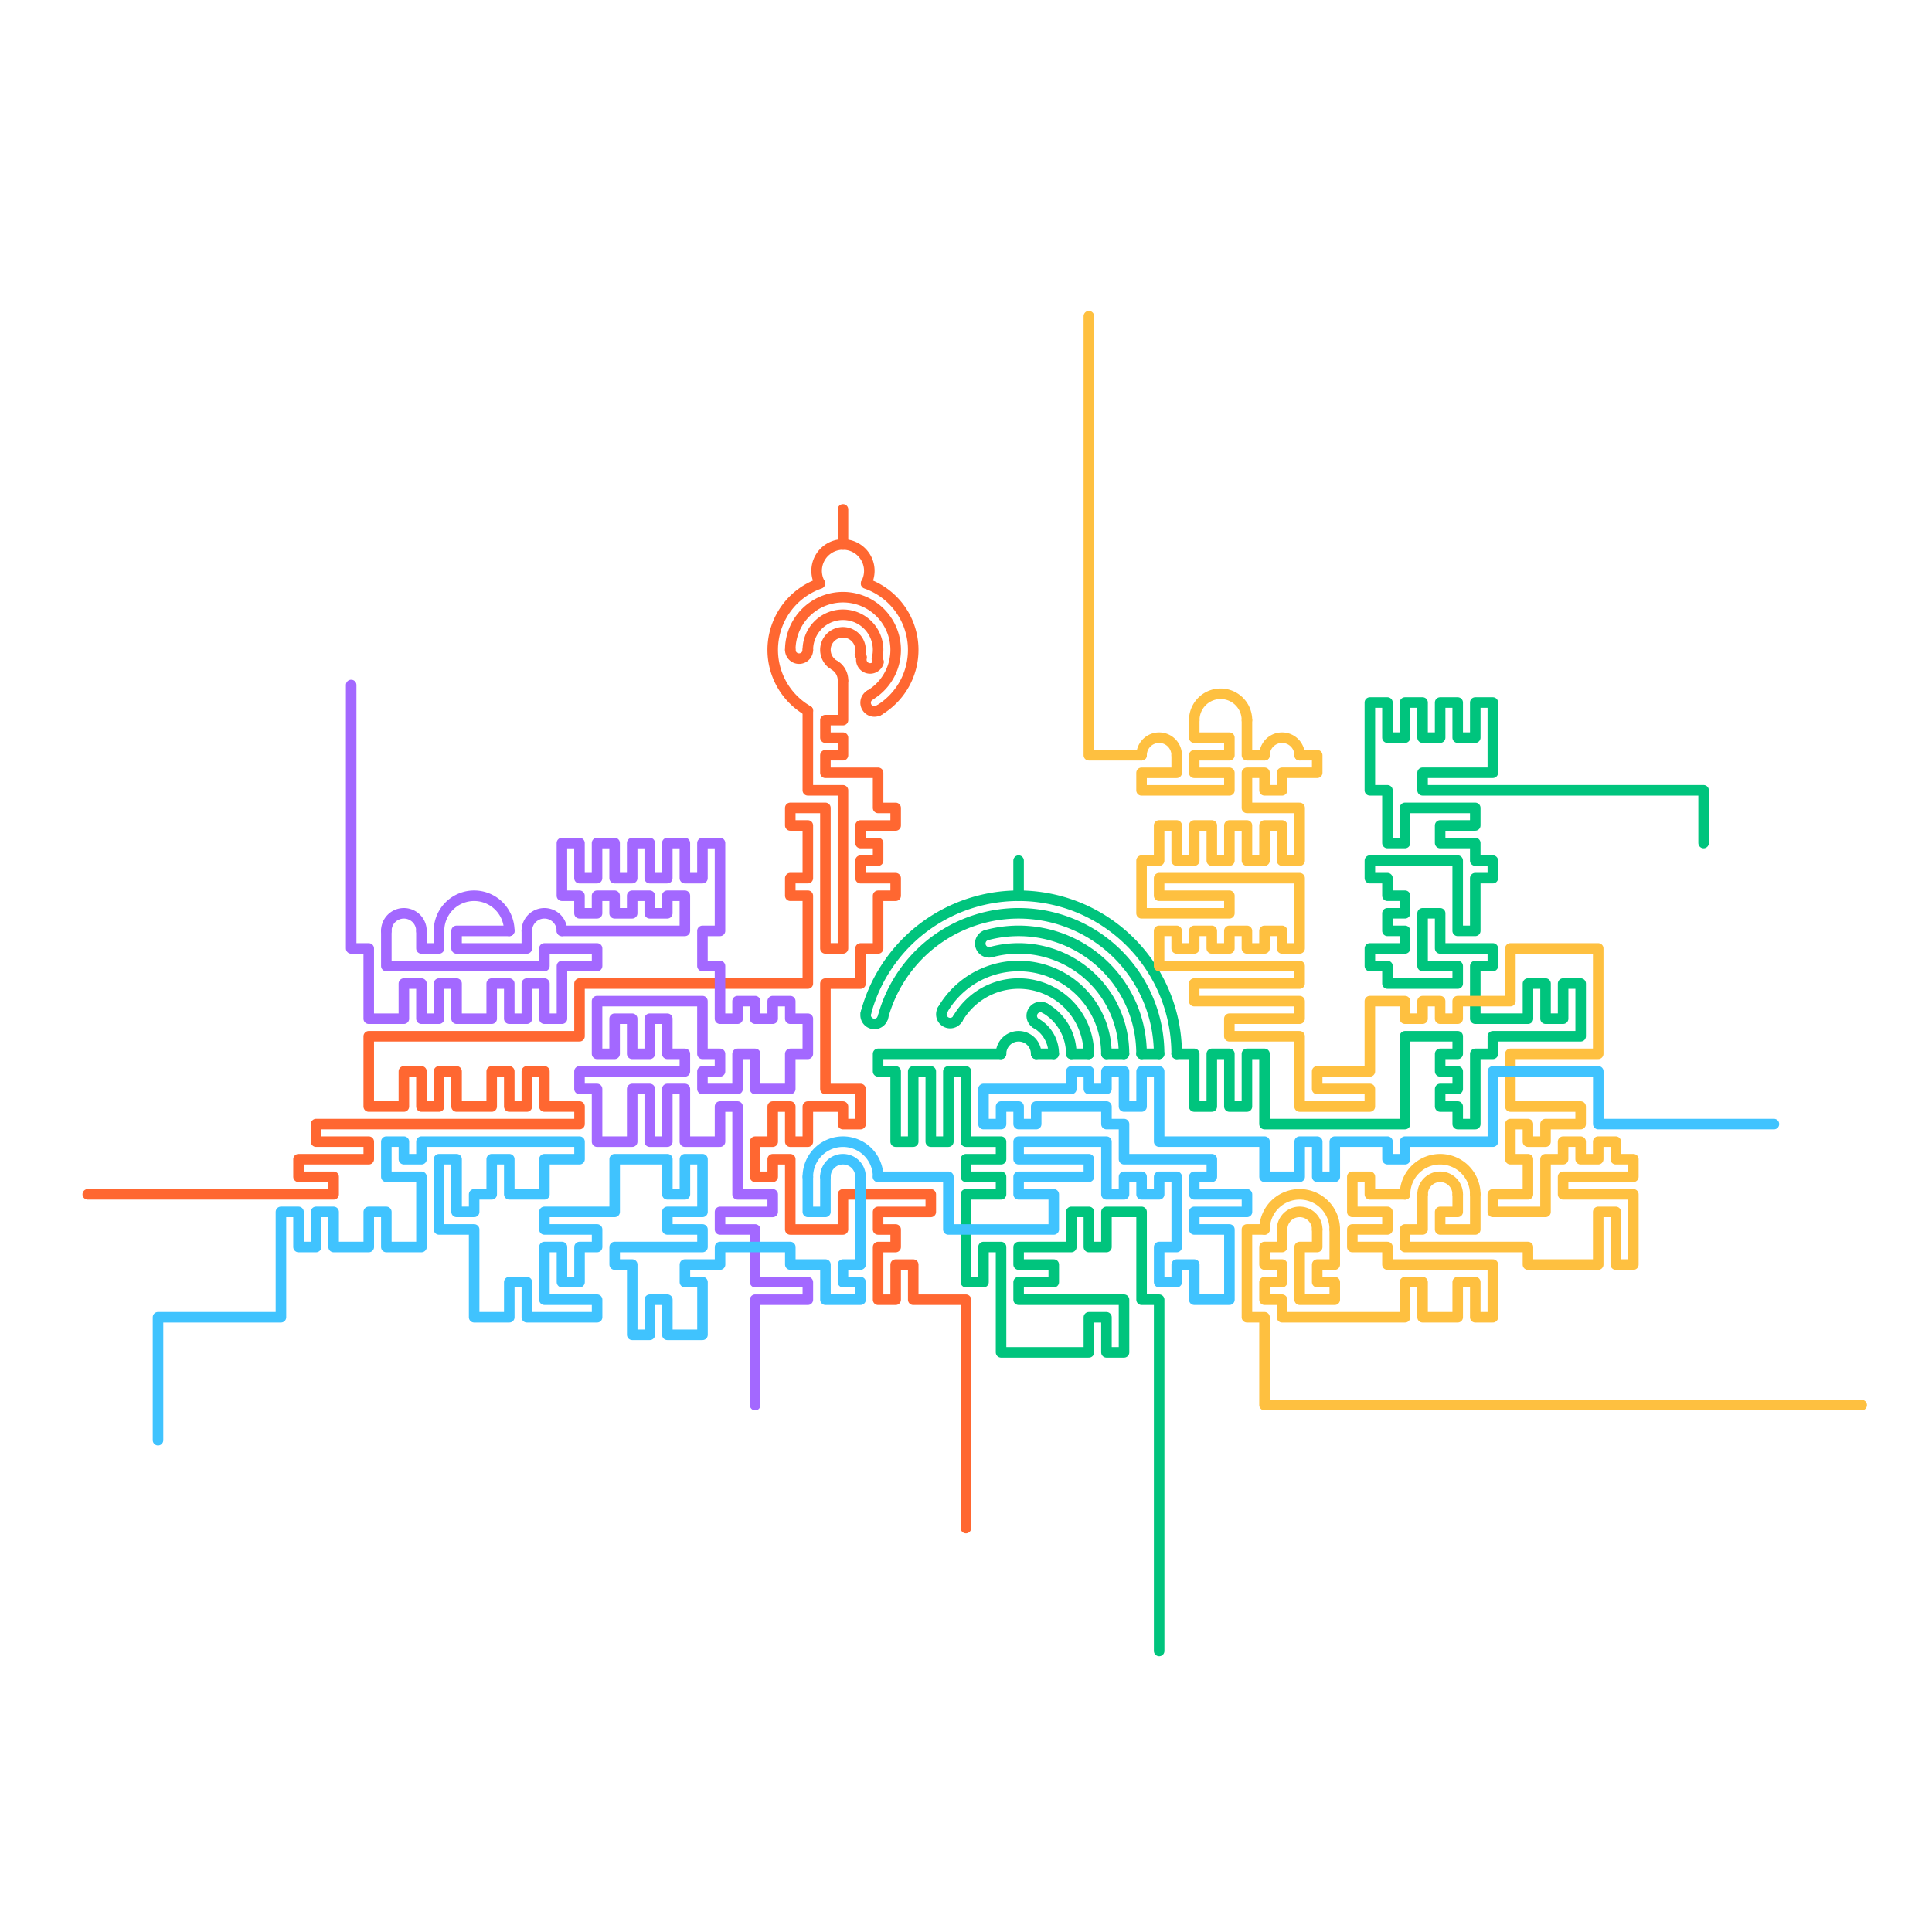 <?xml version="1.0" encoding="UTF-8" standalone="no"?>
<svg
   xmlns:dc="http://purl.org/dc/elements/1.1/"
   xmlns:cc="http://creativecommons.org/ns#"
   xmlns:rdf="http://www.w3.org/1999/02/22-rdf-syntax-ns#"
   xmlns:svg="http://www.w3.org/2000/svg"
   xmlns="http://www.w3.org/2000/svg"
   id="svg8"
   version="1.1"
   viewBox="0 0 145.521 145.521"
   height="550"
   width="550">
  <defs
     id="defs2" />
  <g
     transform="translate(39.499,-121.43)"
     id="layer1">
    <rect
       y="121.43"
       x="-39.499"
       height="145.521"
       width="145.521"
       id="rect5962"
       style="color:#000000;clip-rule:nonzero;display:inline;overflow:visible;visibility:visible;opacity:1;color-interpolation:sRGB;color-interpolation-filters:linearRGB;fill:#ffffff;fill-opacity:1;fill-rule:nonzero;stroke:none;stroke-width:0.926;stroke-linecap:round;stroke-linejoin:round;stroke-miterlimit:4;stroke-dasharray:none;stroke-dashoffset:0;stroke-opacity:1;marker:none;color-rendering:auto;image-rendering:auto;shape-rendering:auto;text-rendering:auto;enable-background:accumulate" />
    <g
       transform="translate(-1280.401,-11.528)"
       id="g6022"
       style="fill:none;stroke:#ff6731;stroke-width:0.794;stroke-opacity:1">
      <path
         style="fill:none;fill-rule:evenodd;stroke:#ff6731;stroke-width:0.794;stroke-linecap:round;stroke-linejoin:round;stroke-miterlimit:4;stroke-dasharray:none;stroke-opacity:1"
         d="m 1247.511,222.917 h 18.521 v -1.323 h -2.646 v -1.323 h 5.292 v -1.323 h -3.969 v -1.323 h 19.844 v -1.323 h -2.646 v -2.646 h -1.323 v 2.646 h -1.323 v -2.646 h -1.323 v 2.646 h -2.646 v -2.646 h -1.323 v 2.646 h -1.323 v -2.646 h -1.323 v 2.646 h -2.646 v -5.292 h 15.875 v -3.969 h 17.198 v -6.615 h -1.323 v -1.323 h 1.323 v -3.969 h -1.323 v -1.323 h 2.646 v 10.583 h 1.323 v -11.906 h -2.646 l 4e-4,-6.001"
         id="path5977" />
      <path
         id="path5988"
         style="color:#000000;clip-rule:nonzero;display:inline;overflow:visible;visibility:visible;opacity:1;color-interpolation:sRGB;color-interpolation-filters:linearRGB;fill:none;fill-opacity:1;fill-rule:nonzero;stroke:#ff6731;stroke-width:0.794;stroke-linecap:round;stroke-linejoin:round;stroke-miterlimit:4;stroke-dasharray:none;stroke-dashoffset:0;stroke-opacity:1;marker:none;color-rendering:auto;image-rendering:auto;shape-rendering:auto;text-rendering:auto;enable-background:accumulate"
         d="m 1301.75,186.489 a 5.292,5.292 0 0 1 -2.622,-5.08 5.292,5.292 0 0 1 3.527,-4.5" />
      <path
         id="path5991"
         style="color:#000000;clip-rule:nonzero;display:inline;overflow:visible;visibility:visible;opacity:1;color-interpolation:sRGB;color-interpolation-filters:linearRGB;fill:none;fill-opacity:1;fill-rule:nonzero;stroke:#ff6731;stroke-width:0.794;stroke-linecap:round;stroke-linejoin:round;stroke-miterlimit:4;stroke-dasharray:none;stroke-dashoffset:0;stroke-opacity:1;marker:none;color-rendering:auto;image-rendering:auto;shape-rendering:auto;text-rendering:auto;enable-background:accumulate"
         d="m 1302.628,176.853 a 1.984,1.984 0 0 1 0.528,-2.45 1.984,1.984 0 0 1 2.506,0.021 1.984,1.984 0 0 1 0.487,2.458" />
      <path
         style="fill:none;fill-rule:evenodd;stroke:#ff6731;stroke-width:0.794;stroke-linecap:round;stroke-linejoin:round;stroke-miterlimit:4;stroke-dasharray:none;stroke-opacity:1"
         d="m 1304.397,173.969 v -2.646"
         id="path5993" />
      <path
         d="m -1307.042,186.489 a 5.292,5.292 0 0 1 -2.622,-5.08 5.292,5.292 0 0 1 3.527,-4.5"
         style="color:#000000;clip-rule:nonzero;display:inline;overflow:visible;visibility:visible;opacity:1;color-interpolation:sRGB;color-interpolation-filters:linearRGB;fill:none;fill-opacity:1;fill-rule:nonzero;stroke:#ff6731;stroke-width:0.794;stroke-linecap:round;stroke-linejoin:round;stroke-miterlimit:4;stroke-dasharray:none;stroke-dashoffset:0;stroke-opacity:1;marker:none;color-rendering:auto;image-rendering:auto;shape-rendering:auto;text-rendering:auto;enable-background:accumulate"
         id="path5995"
         transform="scale(-1,1)" />
      <path
         style="color:#000000;clip-rule:nonzero;display:inline;overflow:visible;visibility:visible;opacity:1;color-interpolation:sRGB;color-interpolation-filters:linearRGB;fill:none;fill-opacity:1;fill-rule:nonzero;stroke:#ff6731;stroke-width:0.794;stroke-linecap:round;stroke-linejoin:round;stroke-miterlimit:4;stroke-dasharray:none;stroke-dashoffset:0;stroke-opacity:1;marker:none;color-rendering:auto;image-rendering:auto;shape-rendering:auto;text-rendering:auto;enable-background:accumulate"
         id="path5997"
         d="m 1300.428,181.906 a 3.969,3.969 0 0 1 3.28,-3.908 3.969,3.969 0 0 1 4.418,2.551 3.969,3.969 0 0 1 -1.745,4.794" />
      <path
         id="path5999"
         style="color:#000000;clip-rule:nonzero;display:inline;overflow:visible;visibility:visible;opacity:1;color-interpolation:sRGB;color-interpolation-filters:linearRGB;fill:none;fill-opacity:1;fill-rule:nonzero;stroke:#ff6731;stroke-width:0.794;stroke-linecap:round;stroke-linejoin:round;stroke-miterlimit:4;stroke-dasharray:none;stroke-dashoffset:0;stroke-opacity:1;marker:none;color-rendering:auto;image-rendering:auto;shape-rendering:auto;text-rendering:auto;enable-background:accumulate"
         d="m 1301.75,181.906 a 2.646,2.646 0 0 1 1.528,-2.398 2.646,2.646 0 0 1 2.819,0.371 2.646,2.646 0 0 1 0.855,2.712" />
      <path
         style="fill:none;fill-rule:evenodd;stroke:#ff6731;stroke-width:0.794;stroke-linecap:round;stroke-linejoin:round;stroke-miterlimit:4;stroke-dasharray:none;stroke-opacity:1"
         d="m 1304.396,184.287 v 2.91 h -1.323 v 1.323 h 1.323 v 1.323 h -1.323 v 1.323 h 3.969 v 2.646 h 1.323 v 1.323 h -2.646 v 1.323 h 1.323 v 1.323 h -1.323 v 1.323 h 2.646 v 1.323 h -1.323 v 3.969 h -1.323 v 2.646 h -2.646 v 7.938 h 2.646 l -10e-5,2.646 h -1.323 v -1.323 h -2.646 v 2.646 h -1.323 v -2.646 h -1.323 v 2.646 h -1.323 v 2.646 h 1.323 v -1.323 h 1.323 v 2.646 l -7e-4,2.646 h 3.969 v -2.646 h 3.969 1.323 1.323 l 4e-4,1.323 h -3.969 v 1.323 h 1.323 v 1.323 h -1.323 v 1.323 2.646 h 1.323 v -2.646 h 1.323 v 2.646 h 3.969 v 17.198"
         id="path6001" />
      <path
         style="color:#000000;clip-rule:nonzero;display:inline;overflow:visible;visibility:visible;opacity:1;color-interpolation:sRGB;color-interpolation-filters:linearRGB;fill:none;fill-opacity:1;fill-rule:nonzero;stroke:#ff6731;stroke-width:0.794;stroke-linecap:round;stroke-linejoin:round;stroke-miterlimit:4;stroke-dasharray:none;stroke-dashoffset:0;stroke-opacity:1;marker:none;color-rendering:auto;image-rendering:auto;shape-rendering:auto;text-rendering:auto;enable-background:accumulate"
         id="path6003"
         transform="matrix(0.259,-0.966,-0.966,-0.259,0,0)"
         d="m 161.895,-1308.354 a 0.661,0.661 0 0 1 -0.573,-0.331 0.661,0.661 0 0 1 0,-0.661 0.661,0.661 0 0 1 0.573,-0.331" />
      <path
         d="m 1303.547,182.921 a 1.323,1.323 0 0 1 -0.278,-1.708 1.323,1.323 0 0 1 1.65,-0.522 1.323,1.323 0 0 1 0.754,1.557"
         id="path6005"
         style="color:#000000;clip-rule:nonzero;display:inline;overflow:visible;visibility:visible;opacity:1;color-interpolation:sRGB;color-interpolation-filters:linearRGB;fill:none;fill-opacity:1;fill-rule:nonzero;stroke:#ff6731;stroke-width:0.794;stroke-linecap:round;stroke-linejoin:round;stroke-miterlimit:4;stroke-dasharray:none;stroke-dashoffset:0;stroke-opacity:1;marker:none;color-rendering:auto;image-rendering:auto;shape-rendering:auto;text-rendering:auto;enable-background:accumulate" />
      <g
         transform="translate(667.544,-2.117)"
         style="fill:none;stroke:#ff6731;stroke-width:0.794;stroke-opacity:1"
         id="g6009">
        <path
           d="m 643.542,-157.735 a 1.323,1.323 0 0 1 1.146,0.661"
           style="color:#000000;clip-rule:nonzero;display:inline;overflow:visible;visibility:visible;opacity:1;color-interpolation:sRGB;color-interpolation-filters:linearRGB;fill:none;fill-opacity:1;fill-rule:nonzero;stroke:#ff6731;stroke-width:0.794;stroke-linecap:round;stroke-linejoin:round;stroke-miterlimit:4;stroke-dasharray:none;stroke-dashoffset:0;stroke-opacity:1;marker:none;color-rendering:auto;image-rendering:auto;shape-rendering:auto;text-rendering:auto;enable-background:accumulate"
           id="path6007"
           transform="rotate(30)" />
      </g>
      <path
         d="m 1038.747,815.025 a 0.661,0.661 0 0 1 -0.573,-0.331 0.661,0.661 0 0 1 0,-0.661 0.661,0.661 0 0 1 0.573,-0.331"
         transform="rotate(-30)"
         id="path6011"
         style="color:#000000;clip-rule:nonzero;display:inline;overflow:visible;visibility:visible;opacity:1;color-interpolation:sRGB;color-interpolation-filters:linearRGB;fill:none;fill-opacity:1;fill-rule:nonzero;stroke:#ff6731;stroke-width:0.794;stroke-linecap:round;stroke-linejoin:round;stroke-miterlimit:4;stroke-dasharray:none;stroke-dashoffset:0;stroke-opacity:1;marker:none;color-rendering:auto;image-rendering:auto;shape-rendering:auto;text-rendering:auto;enable-background:accumulate" />
      <path
         d="m -181.906,1301.751 a 0.661,0.661 0 0 1 -0.573,-0.331 0.661,0.661 0 0 1 0,-0.661 0.661,0.661 0 0 1 0.573,-0.331"
         transform="rotate(-90)"
         id="path6020"
         style="color:#000000;clip-rule:nonzero;display:inline;overflow:visible;visibility:visible;opacity:1;color-interpolation:sRGB;color-interpolation-filters:linearRGB;fill:none;fill-opacity:1;fill-rule:nonzero;stroke:#ff6731;stroke-width:0.794;stroke-linecap:round;stroke-linejoin:round;stroke-miterlimit:4;stroke-dasharray:none;stroke-dashoffset:0;stroke-opacity:1;marker:none;color-rendering:auto;image-rendering:auto;shape-rendering:auto;text-rendering:auto;enable-background:accumulate" />
    </g>
    <g
       transform="translate(-992.006,-11.528)"
       id="g6046"
       style="fill:none;stroke:#a368ff;stroke-width:0.794;stroke-opacity:1">
      <path
         style="fill:none;fill-opacity:1;fill-rule:evenodd;stroke:#a368ff;stroke-width:0.794;stroke-linecap:round;stroke-linejoin:round;stroke-opacity:1"
         d="m 978.958,184.552 v 19.844 h 1.323 v 5.292 h 2.646 v -2.646 h 1.323 v 2.646 h 1.323 v -2.646 h 1.323 v 2.646 h 2.646 v -2.646 h 1.323 v 2.646 h 1.323 v -2.646 h 1.323 v 2.646 h 1.323 v -3.969 h 2.646 v -1.323 h -3.969 v 1.323 h -11.906 v -2.646"
         id="path6032" />
      <path
         style="color:#000000;clip-rule:nonzero;display:inline;overflow:visible;visibility:visible;opacity:1;color-interpolation:sRGB;color-interpolation-filters:linearRGB;fill:none;fill-opacity:1;fill-rule:nonzero;stroke:#a368ff;stroke-width:0.794;stroke-linecap:round;stroke-linejoin:round;stroke-miterlimit:4;stroke-dasharray:none;stroke-dashoffset:0;stroke-opacity:1;marker:none;color-rendering:auto;image-rendering:auto;shape-rendering:auto;text-rendering:auto;enable-background:accumulate"
         id="path6034"
         d="m 984.25,-203.073 a 1.323,1.323 0 0 1 -0.661,1.146 1.323,1.323 0 0 1 -1.323,0 1.323,1.323 0 0 1 -0.661,-1.146"
         transform="scale(1,-1)" />
      <path
         transform="scale(1,-1)"
         d="m 990.865,-203.073 a 2.646,2.646 0 0 1 -1.323,2.291 2.646,2.646 0 0 1 -2.646,0 2.646,2.646 0 0 1 -1.323,-2.291"
         id="path6036"
         style="color:#000000;clip-rule:nonzero;display:inline;overflow:visible;visibility:visible;opacity:1;color-interpolation:sRGB;color-interpolation-filters:linearRGB;fill:none;fill-opacity:1;fill-rule:nonzero;stroke:#a368ff;stroke-width:0.794;stroke-linecap:round;stroke-linejoin:round;stroke-miterlimit:4;stroke-dasharray:none;stroke-dashoffset:0;stroke-opacity:1;marker:none;color-rendering:auto;image-rendering:auto;shape-rendering:auto;text-rendering:auto;enable-background:accumulate" />
      <path
         style="fill:none;fill-rule:evenodd;stroke:#a368ff;stroke-width:0.794;stroke-linecap:round;stroke-linejoin:round;stroke-opacity:1"
         d="m 984.25,203.073 -8e-5,1.323 h 1.323 l 9e-5,-1.323"
         id="path6038" />
      <path
         style="fill:none;fill-rule:evenodd;stroke:#a368ff;stroke-width:0.794;stroke-linecap:round;stroke-linejoin:round;stroke-opacity:1"
         d="m 992.188,203.073 v 1.323 h -5.292 v -1.323 h 3.97"
         id="path6040" />
      <path
         transform="scale(1,-1)"
         d="m 994.833,-203.073 a 1.323,1.323 0 0 1 -0.661,1.146 1.323,1.323 0 0 1 -1.323,0 1.323,1.323 0 0 1 -0.661,-1.146"
         id="path6042"
         style="color:#000000;clip-rule:nonzero;display:inline;overflow:visible;visibility:visible;opacity:1;color-interpolation:sRGB;color-interpolation-filters:linearRGB;fill:none;fill-opacity:1;fill-rule:nonzero;stroke:#a368ff;stroke-width:0.794;stroke-linecap:round;stroke-linejoin:round;stroke-miterlimit:4;stroke-dasharray:none;stroke-dashoffset:0;stroke-opacity:1;marker:none;color-rendering:auto;image-rendering:auto;shape-rendering:auto;text-rendering:auto;enable-background:accumulate" />
      <path
         id="path6044"
         d="m 994.833,203.073 h 9.26 v -2.646 h -1.323 v 1.323 h -1.323 v -1.323 h -1.323 v 1.323 h -1.323 v -1.323 h -1.323 l -10e-6,1.323 h -1.323 v -1.323 h -1.323 v -3.969 h 1.323 v 2.646 h 1.323 v -2.646 h 1.323 v 2.646 h 1.323 v -2.646 h 1.323 v 2.646 h 1.323 v -2.646 h 1.323 v 2.646 h 1.323 v -2.646 h 1.323 v 6.615 h -1.323 v 2.646 l 1.323,4e-5 -6e-4,3.969 h 1.323 v -1.323 h 1.323 v 1.323 h 1.323 v -1.323 h 1.323 v 1.323 h 1.323 v 2.646 h -1.323 v 2.646 h -2.646 v -2.646 h -1.323 v 2.646 h -2.646 v -1.323 h 1.323 v -1.323 h -1.323 v -3.969 h -7.938 v 3.969 h 1.323 v -2.646 h 1.323 v 2.646 h 1.323 v -2.646 h 1.323 v 2.646 h 1.323 v 1.323 h -7.938 v 1.323 h 1.323 v 3.969 h 2.646 v -3.969 h 1.323 v 3.969 h 1.323 v -3.969 h 1.323 v 3.969 h 2.646 v -2.646 h 1.323 l 6e-4,6.615 h 2.645 v 1.323 l -3.968,-10e-6 -2e-4,1.323 h 2.646 v 3.969 h 3.969 v 1.323 h -3.969 v 7.938"
         style="fill:none;fill-rule:evenodd;stroke:#a368ff;stroke-width:0.794;stroke-linecap:round;stroke-linejoin:round;stroke-opacity:1" />
    </g>
    <g
       transform="translate(-992.006,-11.528)"
       style="fill:none;stroke:#00c47d;stroke-width:0.794;stroke-opacity:1"
       id="g6108">
      <path
         style="fill:none;fill-rule:evenodd;stroke:#00c47d;stroke-width:0.794;stroke-linecap:round;stroke-linejoin:round;stroke-opacity:1"
         d="m 1041.135,212.333 h 1.323 v 3.969 h 1.323 v -3.969 h 1.323 v 3.969 h 1.323 v -3.969 h 1.323 v 5.292 h 3.969 6.615 v -6.615 h 3.969 v 1.323 h -1.323 v 1.323 h 1.323 v 1.323 h -1.323 v 1.323 h 1.323 v 1.323 h 1.323 v -5.292 h 1.323 v -1.323 h 6.615 v -3.969 h -1.323 v 2.646 h -1.323 v -2.646 h -1.323 v 2.646 h -3.969 v -1.323 0 -2.646 h 1.323 v -1.323 h -3.969 v -2.646 h -1.323 v 3.969 h 2.646 v 1.323 h -5.292 v -1.323 h -1.323 v -1.323 h 2.646 v -1.323 h -1.323 v -1.323 h 1.323 v -1.323 h -1.323 v -1.323 h -1.323 v -1.323 h 6.614 v 5.292 h 1.323 v -3.969 h 1.323 v -1.323 h -1.323 v -1.323 h -2.646 v -1.323 h 2.646 v -1.323 h -5.292 v 2.646 h -1.323 v -3.969 h -1.323 v -6.615 h 1.323 v 2.646 h 1.323 v -2.646 h 1.323 v 2.646 h 1.323 v -2.646 h 1.323 v 2.646 h 1.323 v -2.646 h 1.323 v 5.292 h -5.292 v 1.323 h 21.167 v 3.969"
         id="path6048" />
      <path
         transform="scale(1,-1)"
         d="m 1030.552,-212.333 a 1.323,1.323 0 0 1 -0.661,1.146 1.323,1.323 0 0 1 -1.323,0 1.323,1.323 0 0 1 -0.661,-1.146"
         id="path6050"
         style="color:#000000;clip-rule:nonzero;display:inline;overflow:visible;visibility:visible;opacity:1;color-interpolation:sRGB;color-interpolation-filters:linearRGB;fill:none;fill-opacity:1;fill-rule:nonzero;stroke:#00c47d;stroke-width:0.794;stroke-linecap:round;stroke-linejoin:round;stroke-miterlimit:4;stroke-dasharray:none;stroke-dashoffset:0;stroke-opacity:1;marker:none;color-rendering:auto;image-rendering:auto;shape-rendering:auto;text-rendering:auto;enable-background:accumulate" />
      <path
         style="color:#000000;clip-rule:nonzero;display:inline;overflow:visible;visibility:visible;opacity:1;color-interpolation:sRGB;color-interpolation-filters:linearRGB;fill:none;fill-opacity:1;fill-rule:nonzero;stroke:#00c47d;stroke-width:0.794;stroke-linecap:round;stroke-linejoin:round;stroke-miterlimit:4;stroke-dasharray:none;stroke-dashoffset:0;stroke-opacity:1;marker:none;color-rendering:auto;image-rendering:auto;shape-rendering:auto;text-rendering:auto;enable-background:accumulate"
         id="path6052"
         d="m 1041.135,-212.333 a 11.906,11.906 0 0 1 -10.352,11.804 11.906,11.906 0 0 1 -13.055,-8.723"
         transform="scale(1,-1)" />
      <path
         transform="scale(1,-1)"
         d="m 1039.812,-212.333 a 10.583,10.583 0 0 1 -9.202,10.493 10.583,10.583 0 0 1 -11.604,-7.754"
         id="path6054"
         style="color:#000000;clip-rule:nonzero;display:inline;overflow:visible;visibility:visible;opacity:1;color-interpolation:sRGB;color-interpolation-filters:linearRGB;fill:none;fill-opacity:1;fill-rule:nonzero;stroke:#00c47d;stroke-width:0.794;stroke-linecap:round;stroke-linejoin:round;stroke-miterlimit:4;stroke-dasharray:none;stroke-dashoffset:0;stroke-opacity:1;marker:none;color-rendering:auto;image-rendering:auto;shape-rendering:auto;text-rendering:auto;enable-background:accumulate" />
      <path
         style="fill:none;fill-rule:evenodd;stroke:#00c47d;stroke-width:0.794;stroke-linecap:round;stroke-linejoin:round;stroke-opacity:1"
         d="m 1039.812,212.333 -1.323,8e-5"
         id="path6056" />
      <path
         d="m 1038.489,-212.333 a 9.26,9.26 0 0 1 -3.623,7.347 9.26,9.26 0 0 1 -8.034,1.598"
         transform="scale(1,-1)"
         id="path6058"
         style="color:#000000;clip-rule:nonzero;display:inline;overflow:visible;visibility:visible;opacity:1;color-interpolation:sRGB;color-interpolation-filters:linearRGB;fill:none;fill-opacity:1;fill-rule:nonzero;stroke:#00c47d;stroke-width:0.794;stroke-linecap:round;stroke-linejoin:round;stroke-miterlimit:4;stroke-dasharray:none;stroke-dashoffset:0;stroke-opacity:1;marker:none;color-rendering:auto;image-rendering:auto;shape-rendering:auto;text-rendering:auto;enable-background:accumulate" />
      <path
         d="m 1037.167,-212.333 a 7.938,7.938 0 0 1 -3.105,6.297 7.938,7.938 0 0 1 -6.886,1.37"
         style="color:#000000;clip-rule:nonzero;display:inline;overflow:visible;visibility:visible;opacity:1;color-interpolation:sRGB;color-interpolation-filters:linearRGB;fill:none;fill-opacity:1;fill-rule:nonzero;stroke:#00c47d;stroke-width:0.794;stroke-linecap:round;stroke-linejoin:round;stroke-miterlimit:4;stroke-dasharray:none;stroke-dashoffset:0;stroke-opacity:1;marker:none;color-rendering:auto;image-rendering:auto;shape-rendering:auto;text-rendering:auto;enable-background:accumulate"
         id="path6060"
         transform="scale(1,-1)" />
      <path
         d="m 1035.844,-212.333 a 6.615,6.615 0 0 1 -4.903,6.389 6.615,6.615 0 0 1 -7.44,-3.082"
         transform="scale(1,-1)"
         id="path6062"
         style="color:#000000;clip-rule:nonzero;display:inline;overflow:visible;visibility:visible;opacity:1;color-interpolation:sRGB;color-interpolation-filters:linearRGB;fill:none;fill-opacity:1;fill-rule:nonzero;stroke:#00c47d;stroke-width:0.794;stroke-linecap:round;stroke-linejoin:round;stroke-miterlimit:4;stroke-dasharray:none;stroke-dashoffset:0;stroke-opacity:1;marker:none;color-rendering:auto;image-rendering:auto;shape-rendering:auto;text-rendering:auto;enable-background:accumulate" />
      <path
         d="m -1024.646,-209.687 a 5.292,5.292 0 0 1 -5.952,2.466 5.292,5.292 0 0 1 -3.922,-5.111"
         transform="scale(-1)"
         style="color:#000000;clip-rule:nonzero;display:inline;overflow:visible;visibility:visible;opacity:1;color-interpolation:sRGB;color-interpolation-filters:linearRGB;fill:none;fill-opacity:1;fill-rule:nonzero;stroke:#00c47d;stroke-width:0.794;stroke-linecap:round;stroke-linejoin:round;stroke-miterlimit:4;stroke-dasharray:none;stroke-dashoffset:0;stroke-opacity:1;marker:none;color-rendering:auto;image-rendering:auto;shape-rendering:auto;text-rendering:auto;enable-background:accumulate"
         id="path6064" />
      <path
         d="m -1031.214,-208.896 a 3.969,3.969 0 0 1 -1.984,-3.437"
         id="path6066"
         style="color:#000000;clip-rule:nonzero;display:inline;overflow:visible;visibility:visible;opacity:1;color-interpolation:sRGB;color-interpolation-filters:linearRGB;fill:none;fill-opacity:1;fill-rule:nonzero;stroke:#00c47d;stroke-width:0.794;stroke-linecap:round;stroke-linejoin:round;stroke-miterlimit:4;stroke-dasharray:none;stroke-dashoffset:0;stroke-opacity:1;marker:none;color-rendering:auto;image-rendering:auto;shape-rendering:auto;text-rendering:auto;enable-background:accumulate"
         transform="scale(-1)" />
      <path
         d="m -1030.552,-210.042 a 2.646,2.646 0 0 1 -1.323,-2.291"
         transform="scale(-1)"
         style="color:#000000;clip-rule:nonzero;display:inline;overflow:visible;visibility:visible;opacity:1;color-interpolation:sRGB;color-interpolation-filters:linearRGB;fill:none;fill-opacity:1;fill-rule:nonzero;stroke:#00c47d;stroke-width:0.794;stroke-linecap:round;stroke-linejoin:round;stroke-miterlimit:4;stroke-dasharray:none;stroke-dashoffset:0;stroke-opacity:1;marker:none;color-rendering:auto;image-rendering:auto;shape-rendering:auto;text-rendering:auto;enable-background:accumulate"
         id="path6068" />
      <path
         id="path6070"
         d="m 1037.167,212.333 -1.323,8e-5"
         style="fill:none;fill-rule:evenodd;stroke:#00c47d;stroke-width:0.794;stroke-linecap:round;stroke-linejoin:round;stroke-opacity:1" />
      <path
         style="fill:none;fill-rule:evenodd;stroke:#00c47d;stroke-width:0.794;stroke-linecap:round;stroke-linejoin:round;stroke-opacity:1"
         d="m 1034.521,212.333 -1.323,8e-5"
         id="path6072" />
      <path
         id="path6074"
         d="m 1031.875,212.333 -1.323,8e-5"
         style="fill:none;fill-rule:evenodd;stroke:#00c47d;stroke-width:0.794;stroke-linecap:round;stroke-linejoin:round;stroke-opacity:1" />
      <path
         style="fill:none;fill-rule:evenodd;stroke:#00c47d;stroke-width:0.794;stroke-linecap:round;stroke-linejoin:round;stroke-opacity:1"
         d="m 1027.906,212.333 -9.26,8e-5 10e-5,1.323 1.323,1e-5 v 5.292 h 1.323 v -5.292 h 1.323 v 5.292 h 1.323 v -5.292 h 1.323 v 5.292 h 2.646 v 1.323 h -2.646 v 1.323 h 2.646 v 1.323 h -2.646 v 1.323 5.292 h 1.323 v -2.646 h 1.323 v 2.646 l 3e-4,5.292 h 6.615 v -2.646 h 1.323 v 2.646 h 1.323 l -3e-4,-3.969 h -7.938 v -1.323 h 2.646 v -1.323 h -2.646 v -1.323 h 3.969 v -2.646 h 1.323 v 2.646 h 1.323 v -2.646 h 2.646 v 6.615 h 1.323 v 26.458"
         id="path6076" />
      <path
         style="fill:none;fill-rule:evenodd;stroke:#00c47d;stroke-width:0.794;stroke-linecap:round;stroke-linejoin:round;stroke-miterlimit:4;stroke-dasharray:none;stroke-opacity:1"
         d="m 1029.229,200.427 v -2.646"
         id="path6078" />
      <path
         d="m 939.203,463.545 a 0.661,0.661 0 0 1 -0.573,-0.331 0.661,0.661 0 0 1 0,-0.661 0.661,0.661 0 0 1 0.573,-0.331"
         transform="rotate(-15)"
         id="path6080"
         style="color:#000000;clip-rule:nonzero;display:inline;overflow:visible;visibility:visible;opacity:1;color-interpolation:sRGB;color-interpolation-filters:linearRGB;fill:none;fill-opacity:1;fill-rule:nonzero;stroke:#00c47d;stroke-width:0.794;stroke-linecap:round;stroke-linejoin:round;stroke-miterlimit:4;stroke-dasharray:none;stroke-dashoffset:0;stroke-opacity:1;marker:none;color-rendering:auto;image-rendering:auto;shape-rendering:auto;text-rendering:auto;enable-background:accumulate" />
      <path
         style="color:#000000;clip-rule:nonzero;display:inline;overflow:visible;visibility:visible;opacity:1;color-interpolation:sRGB;color-interpolation-filters:linearRGB;fill:none;fill-opacity:1;fill-rule:nonzero;stroke:#00c47d;stroke-width:0.794;stroke-linecap:round;stroke-linejoin:round;stroke-miterlimit:4;stroke-dasharray:none;stroke-dashoffset:0;stroke-opacity:1;marker:none;color-rendering:auto;image-rendering:auto;shape-rendering:auto;text-rendering:auto;enable-background:accumulate"
         id="path6082"
         transform="rotate(-75)"
         d="m 61.29,1038.532 a 0.661,0.661 0 0 1 -0.573,-0.331 0.661,0.661 0 0 1 0,-0.661 0.661,0.661 0 0 1 0.573,-0.331" />
      <path
         d="m 330.728,992.214 a 0.661,0.661 0 0 1 -0.573,-0.331 0.661,0.661 0 0 1 0,-0.661 0.661,0.661 0 0 1 0.573,-0.331"
         transform="rotate(-60)"
         id="path6099"
         style="color:#000000;clip-rule:nonzero;display:inline;overflow:visible;visibility:visible;opacity:1;color-interpolation:sRGB;color-interpolation-filters:linearRGB;fill:none;fill-opacity:1;fill-rule:nonzero;stroke:#00c47d;stroke-width:0.794;stroke-linecap:round;stroke-linejoin:round;stroke-miterlimit:4;stroke-dasharray:none;stroke-dashoffset:0;stroke-opacity:1;marker:none;color-rendering:auto;image-rendering:auto;shape-rendering:auto;text-rendering:auto;enable-background:accumulate" />
      <path
         style="color:#000000;clip-rule:nonzero;display:inline;overflow:visible;visibility:visible;opacity:1;color-interpolation:sRGB;color-interpolation-filters:linearRGB;fill:none;fill-opacity:1;fill-rule:nonzero;stroke:#00c47d;stroke-width:0.794;stroke-linecap:round;stroke-linejoin:round;stroke-miterlimit:4;stroke-dasharray:none;stroke-dashoffset:0;stroke-opacity:1;marker:none;color-rendering:auto;image-rendering:auto;shape-rendering:auto;text-rendering:auto;enable-background:accumulate"
         id="path6106"
         transform="rotate(30)"
         d="m 997.505,-333.374 a 0.661,0.661 0 0 1 -0.573,-0.331 0.661,0.661 0 0 1 0,-0.661 0.661,0.661 0 0 1 0.573,-0.331" />
    </g>
    <g
       id="g6140"
       transform="translate(-1436.505,-11.528)"
       style="fill:none;stroke:#fec040;stroke-width:0.794;stroke-opacity:1">
      <path
         style="fill:none;fill-rule:evenodd;stroke:#fec040;stroke-width:0.794;stroke-linecap:round;stroke-linejoin:round;stroke-opacity:1"
         d="M 1537.229,238.792 H 1492.25 v -6.615 h -1.323 v -6.615 h 1.323"
         id="path6110" />
      <path
         transform="scale(1,-1)"
         d="m 1497.542,-225.562 a 2.646,2.646 0 0 1 -1.323,2.291 2.646,2.646 0 0 1 -2.646,0 2.646,2.646 0 0 1 -1.323,-2.291"
         id="path6112"
         style="color:#000000;clip-rule:nonzero;display:inline;overflow:visible;visibility:visible;opacity:1;color-interpolation:sRGB;color-interpolation-filters:linearRGB;fill:none;fill-opacity:1;fill-rule:nonzero;stroke:#fec040;stroke-width:0.794;stroke-linecap:round;stroke-linejoin:round;stroke-miterlimit:4;stroke-dasharray:none;stroke-dashoffset:0;stroke-opacity:1;marker:none;color-rendering:auto;image-rendering:auto;shape-rendering:auto;text-rendering:auto;enable-background:accumulate" />
      <path
         style="color:#000000;clip-rule:nonzero;display:inline;overflow:visible;visibility:visible;opacity:1;color-interpolation:sRGB;color-interpolation-filters:linearRGB;fill:none;fill-opacity:1;fill-rule:nonzero;stroke:#fec040;stroke-width:0.794;stroke-linecap:round;stroke-linejoin:round;stroke-miterlimit:4;stroke-dasharray:none;stroke-dashoffset:0;stroke-opacity:1;marker:none;color-rendering:auto;image-rendering:auto;shape-rendering:auto;text-rendering:auto;enable-background:accumulate"
         id="path6114"
         d="m 1496.219,-225.562 a 1.323,1.323 0 0 1 -0.661,1.146 1.323,1.323 0 0 1 -1.323,0 1.323,1.323 0 0 1 -0.661,-1.146"
         transform="scale(1,-1)" />
      <path
         id="path6116"
         d="m 1497.542,225.562 10e-5,1.323 v 1.323 h -1.323 v 1.323 h 1.323 v 1.323 h -2.646 v -3.969 h 1.323 v -1.323"
         style="fill:none;fill-rule:evenodd;stroke:#fec040;stroke-width:0.794;stroke-linecap:round;stroke-linejoin:round;stroke-opacity:1" />
      <path
         style="fill:none;fill-rule:evenodd;stroke:#fec040;stroke-width:0.794;stroke-linecap:round;stroke-linejoin:round;stroke-opacity:1"
         d="m 1493.573,225.562 v 1.323 h -1.323 v 1.323 h 1.323 v 1.323 h -1.323 v 1.323 h 1.323 v 1.323 h 9.26 v -2.646 h 1.323 v 2.646 h 2.646 v -2.646 h 1.323 v 2.646 h 1.323 v -3.969 h -7.938 v -1.323 h -2.646 v -1.323 h 2.646 v -1.323 h -2.646 v -2.646 h 1.323 v 1.323 h 2.646"
         id="path6118" />
      <path
         style="color:#000000;clip-rule:nonzero;display:inline;overflow:visible;visibility:visible;opacity:1;color-interpolation:sRGB;color-interpolation-filters:linearRGB;fill:none;fill-opacity:1;fill-rule:nonzero;stroke:#fec040;stroke-width:0.794;stroke-linecap:round;stroke-linejoin:round;stroke-miterlimit:4;stroke-dasharray:none;stroke-dashoffset:0;stroke-opacity:1;marker:none;color-rendering:auto;image-rendering:auto;shape-rendering:auto;text-rendering:auto;enable-background:accumulate"
         id="path6120"
         d="m 1508.125,-222.917 a 2.646,2.646 0 0 1 -1.323,2.291 2.646,2.646 0 0 1 -2.646,0 2.646,2.646 0 0 1 -1.323,-2.291"
         transform="scale(1,-1)" />
      <path
         transform="scale(1,-1)"
         d="m 1506.802,-222.917 a 1.323,1.323 0 0 1 -0.661,1.146 1.323,1.323 0 0 1 -1.323,0 1.323,1.323 0 0 1 -0.661,-1.146"
         id="path6122"
         style="color:#000000;clip-rule:nonzero;display:inline;overflow:visible;visibility:visible;opacity:1;color-interpolation:sRGB;color-interpolation-filters:linearRGB;fill:none;fill-opacity:1;fill-rule:nonzero;stroke:#fec040;stroke-width:0.794;stroke-linecap:round;stroke-linejoin:round;stroke-miterlimit:4;stroke-dasharray:none;stroke-dashoffset:0;stroke-opacity:1;marker:none;color-rendering:auto;image-rendering:auto;shape-rendering:auto;text-rendering:auto;enable-background:accumulate" />
      <path
         id="path6124"
         d="m 1508.125,222.917 v 2.646 h -2.646 v -1.323 h 1.323 v -1.323"
         style="fill:none;fill-rule:evenodd;stroke:#fec040;stroke-width:0.794;stroke-linecap:round;stroke-linejoin:round;stroke-opacity:1" />
      <path
         style="fill:none;fill-rule:evenodd;stroke:#fec040;stroke-width:0.794;stroke-linecap:round;stroke-linejoin:round;stroke-opacity:1"
         d="m 1504.156,222.917 v 2.646 h -1.323 v 1.323 h 2.646 6.614 v 1.323 h 2.646 2.646 v -3.969 h 1.323 v 3.969 h 1.323 v -5.292 h -5.292 v -1.323 h 5.292 v -1.323 h -1.323 v -1.323 h -1.323 l 10e-5,1.323 h -1.323 v -1.323 h -1.323 v 1.323 h -1.323 v 3.969 h -3.969 v -1.323 h 2.646 v -2.646 h -1.323 v -2.646 h 1.323 v 1.323 h 1.323 v -1.323 h 2.646 v -1.323 h -2.008 -3.284 v -3.969 h 6.615 v -7.938 h -6.615 v 3.969 h -3.969 v 1.323 h -1.323 v -1.323 h -1.323 v 1.323 h -1.323 v -1.323 h -2.646 v 5.292 h -3.969 v 1.323 h 3.969 v 1.323 h -3.969 -1.323 v -5.292 h -5.292 v 0 -1.323 h 5.292 v -1.323 h -7.938 v -1.323 h 7.938 v -1.323 h -10.583 v -2.646 h 1.323 v 1.323 h 1.323 v -1.323 h 1.323 v 1.323 h 1.323 v -1.323 h 1.323 v 1.323 h 1.323 v -1.323 h 1.323 v 0 1.323 h 1.323 v -5.292 h -10.583 v 1.323 h 5.292 v 1.323 h -6.615 v -3.969 h 1.323 v -2.646 h 1.323 v 2.646 h 1.323 v -2.646 h 1.323 v 2.646 h 1.323 v -2.646 h 1.323 v 2.646 h 1.323 v -2.646 h 1.323 v 2.646 h 1.323 v -3.969 h -3.969 v -2.646 h 1.323 v 1.323 h 1.323 v -1.323 h 2.646 v -1.323 h -1.323"
         id="path6126" />
      <path
         id="path6128"
         d="m 1492.25,189.844 h -1.323 v -2.646"
         style="fill:none;fill-rule:evenodd;stroke:#fec040;stroke-width:0.794;stroke-linecap:round;stroke-linejoin:round;stroke-opacity:1" />
      <path
         style="fill:none;fill-rule:evenodd;stroke:#fec040;stroke-width:0.794;stroke-linecap:round;stroke-linejoin:round;stroke-opacity:1"
         d="m 1486.958,187.198 v 1.323 h 2.646 l -10e-5,1.323 h -2.646 v 1.323 h 2.646 v 1.323 h -6.615 v -1.323 h 2.646 v -1.323"
         id="path6130" />
      <path
         style="fill:none;fill-rule:evenodd;stroke:#fec040;stroke-width:0.794;stroke-linecap:round;stroke-linejoin:round;stroke-opacity:1"
         d="m 1482.989,189.844 h -3.969 v -33.073"
         id="path6132" />
      <path
         style="color:#000000;clip-rule:nonzero;display:inline;overflow:visible;visibility:visible;opacity:1;color-interpolation:sRGB;color-interpolation-filters:linearRGB;fill:none;fill-opacity:1;fill-rule:nonzero;stroke:#fec040;stroke-width:0.794;stroke-linecap:round;stroke-linejoin:round;stroke-miterlimit:4;stroke-dasharray:none;stroke-dashoffset:0;stroke-opacity:1;marker:none;color-rendering:auto;image-rendering:auto;shape-rendering:auto;text-rendering:auto;enable-background:accumulate"
         id="path6134"
         d="m 1490.927,-187.198 a 1.984,1.984 0 0 1 -0.992,1.719 1.984,1.984 0 0 1 -1.984,0 1.984,1.984 0 0 1 -0.992,-1.719"
         transform="scale(1,-1)" />
      <path
         transform="scale(1,-1)"
         d="m 1494.896,-189.844 a 1.323,1.323 0 0 1 -0.661,1.146 1.323,1.323 0 0 1 -1.323,0 1.323,1.323 0 0 1 -0.661,-1.146"
         id="path6136"
         style="color:#000000;clip-rule:nonzero;display:inline;overflow:visible;visibility:visible;opacity:1;color-interpolation:sRGB;color-interpolation-filters:linearRGB;fill:none;fill-opacity:1;fill-rule:nonzero;stroke:#fec040;stroke-width:0.794;stroke-linecap:round;stroke-linejoin:round;stroke-miterlimit:4;stroke-dasharray:none;stroke-dashoffset:0;stroke-opacity:1;marker:none;color-rendering:auto;image-rendering:auto;shape-rendering:auto;text-rendering:auto;enable-background:accumulate" />
      <path
         style="color:#000000;clip-rule:nonzero;display:inline;overflow:visible;visibility:visible;opacity:1;color-interpolation:sRGB;color-interpolation-filters:linearRGB;fill:none;fill-opacity:1;fill-rule:nonzero;stroke:#fec040;stroke-width:0.794;stroke-linecap:round;stroke-linejoin:round;stroke-miterlimit:4;stroke-dasharray:none;stroke-dashoffset:0;stroke-opacity:1;marker:none;color-rendering:auto;image-rendering:auto;shape-rendering:auto;text-rendering:auto;enable-background:accumulate"
         id="path6138"
         d="m 1485.635,-189.844 a 1.323,1.323 0 0 1 -0.661,1.146 1.323,1.323 0 0 1 -1.323,0 1.323,1.323 0 0 1 -0.661,-1.146"
         transform="scale(1,-1)" />
    </g>
    <g
       id="g6154"
       transform="translate(-1436.505,-11.528)"
       style="fill:none;stroke:#40c3fe;stroke-width:0.794;stroke-opacity:1">
      <g
         id="g6152"
         style="fill:none;stroke:#40c3fe;stroke-width:0.794;stroke-opacity:1">
        <path
           style="fill:none;fill-rule:evenodd;stroke:#40c3fe;stroke-width:0.794;stroke-linecap:round;stroke-linejoin:round;stroke-opacity:1"
           d="m 1408.907,241.437 -10e-5,-9.26 h 9.26 v -7.938 h 1.323 v 2.646 h 1.323 v -2.646 h 1.323 v 2.646 h 2.646 v -2.646 h 1.323 v 2.646 h 2.646 v -5.292 h -2.646 v -2.646 h 1.323 v 1.323 h 1.323 v -1.323 h 11.906 v 1.323 h -2.646 v 2.646 h -2.646 v -2.646 h -1.323 v 2.646 h -1.323 v 1.323 h -1.323 v -3.969 h -1.323 v 5.292 h 2.646 v 6.615 h 2.646 v -2.646 h 1.323 v 2.646 h 5.292 v -1.323 h -3.969 v -3.969 h 1.323 v 2.646 h 1.323 v -2.646 h 1.323 v -1.323 h -3.969 v -1.323 h 5.292 l 5e-4,-3.969 h 3.969 v 2.646 h 1.323 v -2.646 h 1.323 l -8e-4,3.969 h -2.646 v 1.323 h 2.646 v 1.323 h -5.292 -1.323 v 1.323 h 1.323 v 5.292 h 1.323 v -2.646 h 1.323 v 2.646 h 2.646 v -3.969 h -1.323 v -1.323 h 2.646 v -1.323 h 5.292 v 1.323 h 2.646 v 2.646 h 2.646 v -1.323 H 1460.5 v -1.323 h 1.323 v -6.615"
           id="path6142" />
        <path
           transform="scale(1,-1)"
           d="m 1463.146,-221.594 a 2.646,2.646 0 0 1 -1.323,2.291 2.646,2.646 0 0 1 -2.646,0 2.646,2.646 0 0 1 -1.323,-2.291"
           id="path6144"
           style="color:#000000;clip-rule:nonzero;display:inline;overflow:visible;visibility:visible;opacity:1;color-interpolation:sRGB;color-interpolation-filters:linearRGB;fill:none;fill-opacity:1;fill-rule:nonzero;stroke:#40c3fe;stroke-width:0.794;stroke-linecap:round;stroke-linejoin:round;stroke-miterlimit:4;stroke-dasharray:none;stroke-dashoffset:0;stroke-opacity:1;marker:none;color-rendering:auto;image-rendering:auto;shape-rendering:auto;text-rendering:auto;enable-background:accumulate" />
        <path
           style="color:#000000;clip-rule:nonzero;display:inline;overflow:visible;visibility:visible;opacity:1;color-interpolation:sRGB;color-interpolation-filters:linearRGB;fill:none;fill-opacity:1;fill-rule:nonzero;stroke:#40c3fe;stroke-width:0.794;stroke-linecap:round;stroke-linejoin:round;stroke-miterlimit:4;stroke-dasharray:none;stroke-dashoffset:0;stroke-opacity:1;marker:none;color-rendering:auto;image-rendering:auto;shape-rendering:auto;text-rendering:auto;enable-background:accumulate"
           id="path6146"
           d="m 1461.823,-221.594 a 1.323,1.323 0 0 1 -0.661,1.146 1.323,1.323 0 0 1 -1.323,0 1.323,1.323 0 0 1 -0.661,-1.146"
           transform="scale(1,-1)" />
        <path
           id="path6148"
           d="m 1459.177,221.594 v 2.646 l -1.323,10e-6 v -2.646"
           style="fill:none;fill-rule:evenodd;stroke:#40c3fe;stroke-width:0.794;stroke-linecap:round;stroke-linejoin:round;stroke-opacity:1" />
        <path
           style="fill:none;fill-rule:evenodd;stroke:#40c3fe;stroke-width:0.794;stroke-linecap:round;stroke-linejoin:round;stroke-opacity:1"
           d="m 1463.146,221.594 h 5.292 v 3.969 h 7.938 v -2.646 h -2.646 v -1.323 h 5.292 v -1.323 h -5.292 v -1.323 h 6.615 v 3.969 h 1.323 v -1.323 h 1.323 v 1.323 h 1.323 v -1.323 h 1.323 v 1.323 3.969 h -1.323 v 2.646 h 1.323 v -1.323 h 1.323 v 2.646 h 2.646 v -5.292 h -2.646 v -1.323 h 3.969 v -1.323 h -3.969 v -1.323 h 1.323 v -1.323 h -6.615 v -2.646 h -1.323 v -1.323 h -5.292 v 1.323 h -1.323 v -1.323 h -1.323 v 1.323 h -1.323 v -2.646 h 6.615 v -1.323 h 1.323 v 1.323 h 1.323 v -1.323 h 1.323 v 2.646 h 1.323 v -2.646 h 1.323 v 5.292 h 7.938 v 2.646 h 2.646 v -2.646 h 1.323 v 2.646 h 1.323 v -2.646 h 3.969 v 1.323 h 1.323 v -1.323 h 6.615 v -5.292 h 7.938 v 3.969 h 13.229"
           id="path6150" />
      </g>
    </g>
  </g>
</svg>
